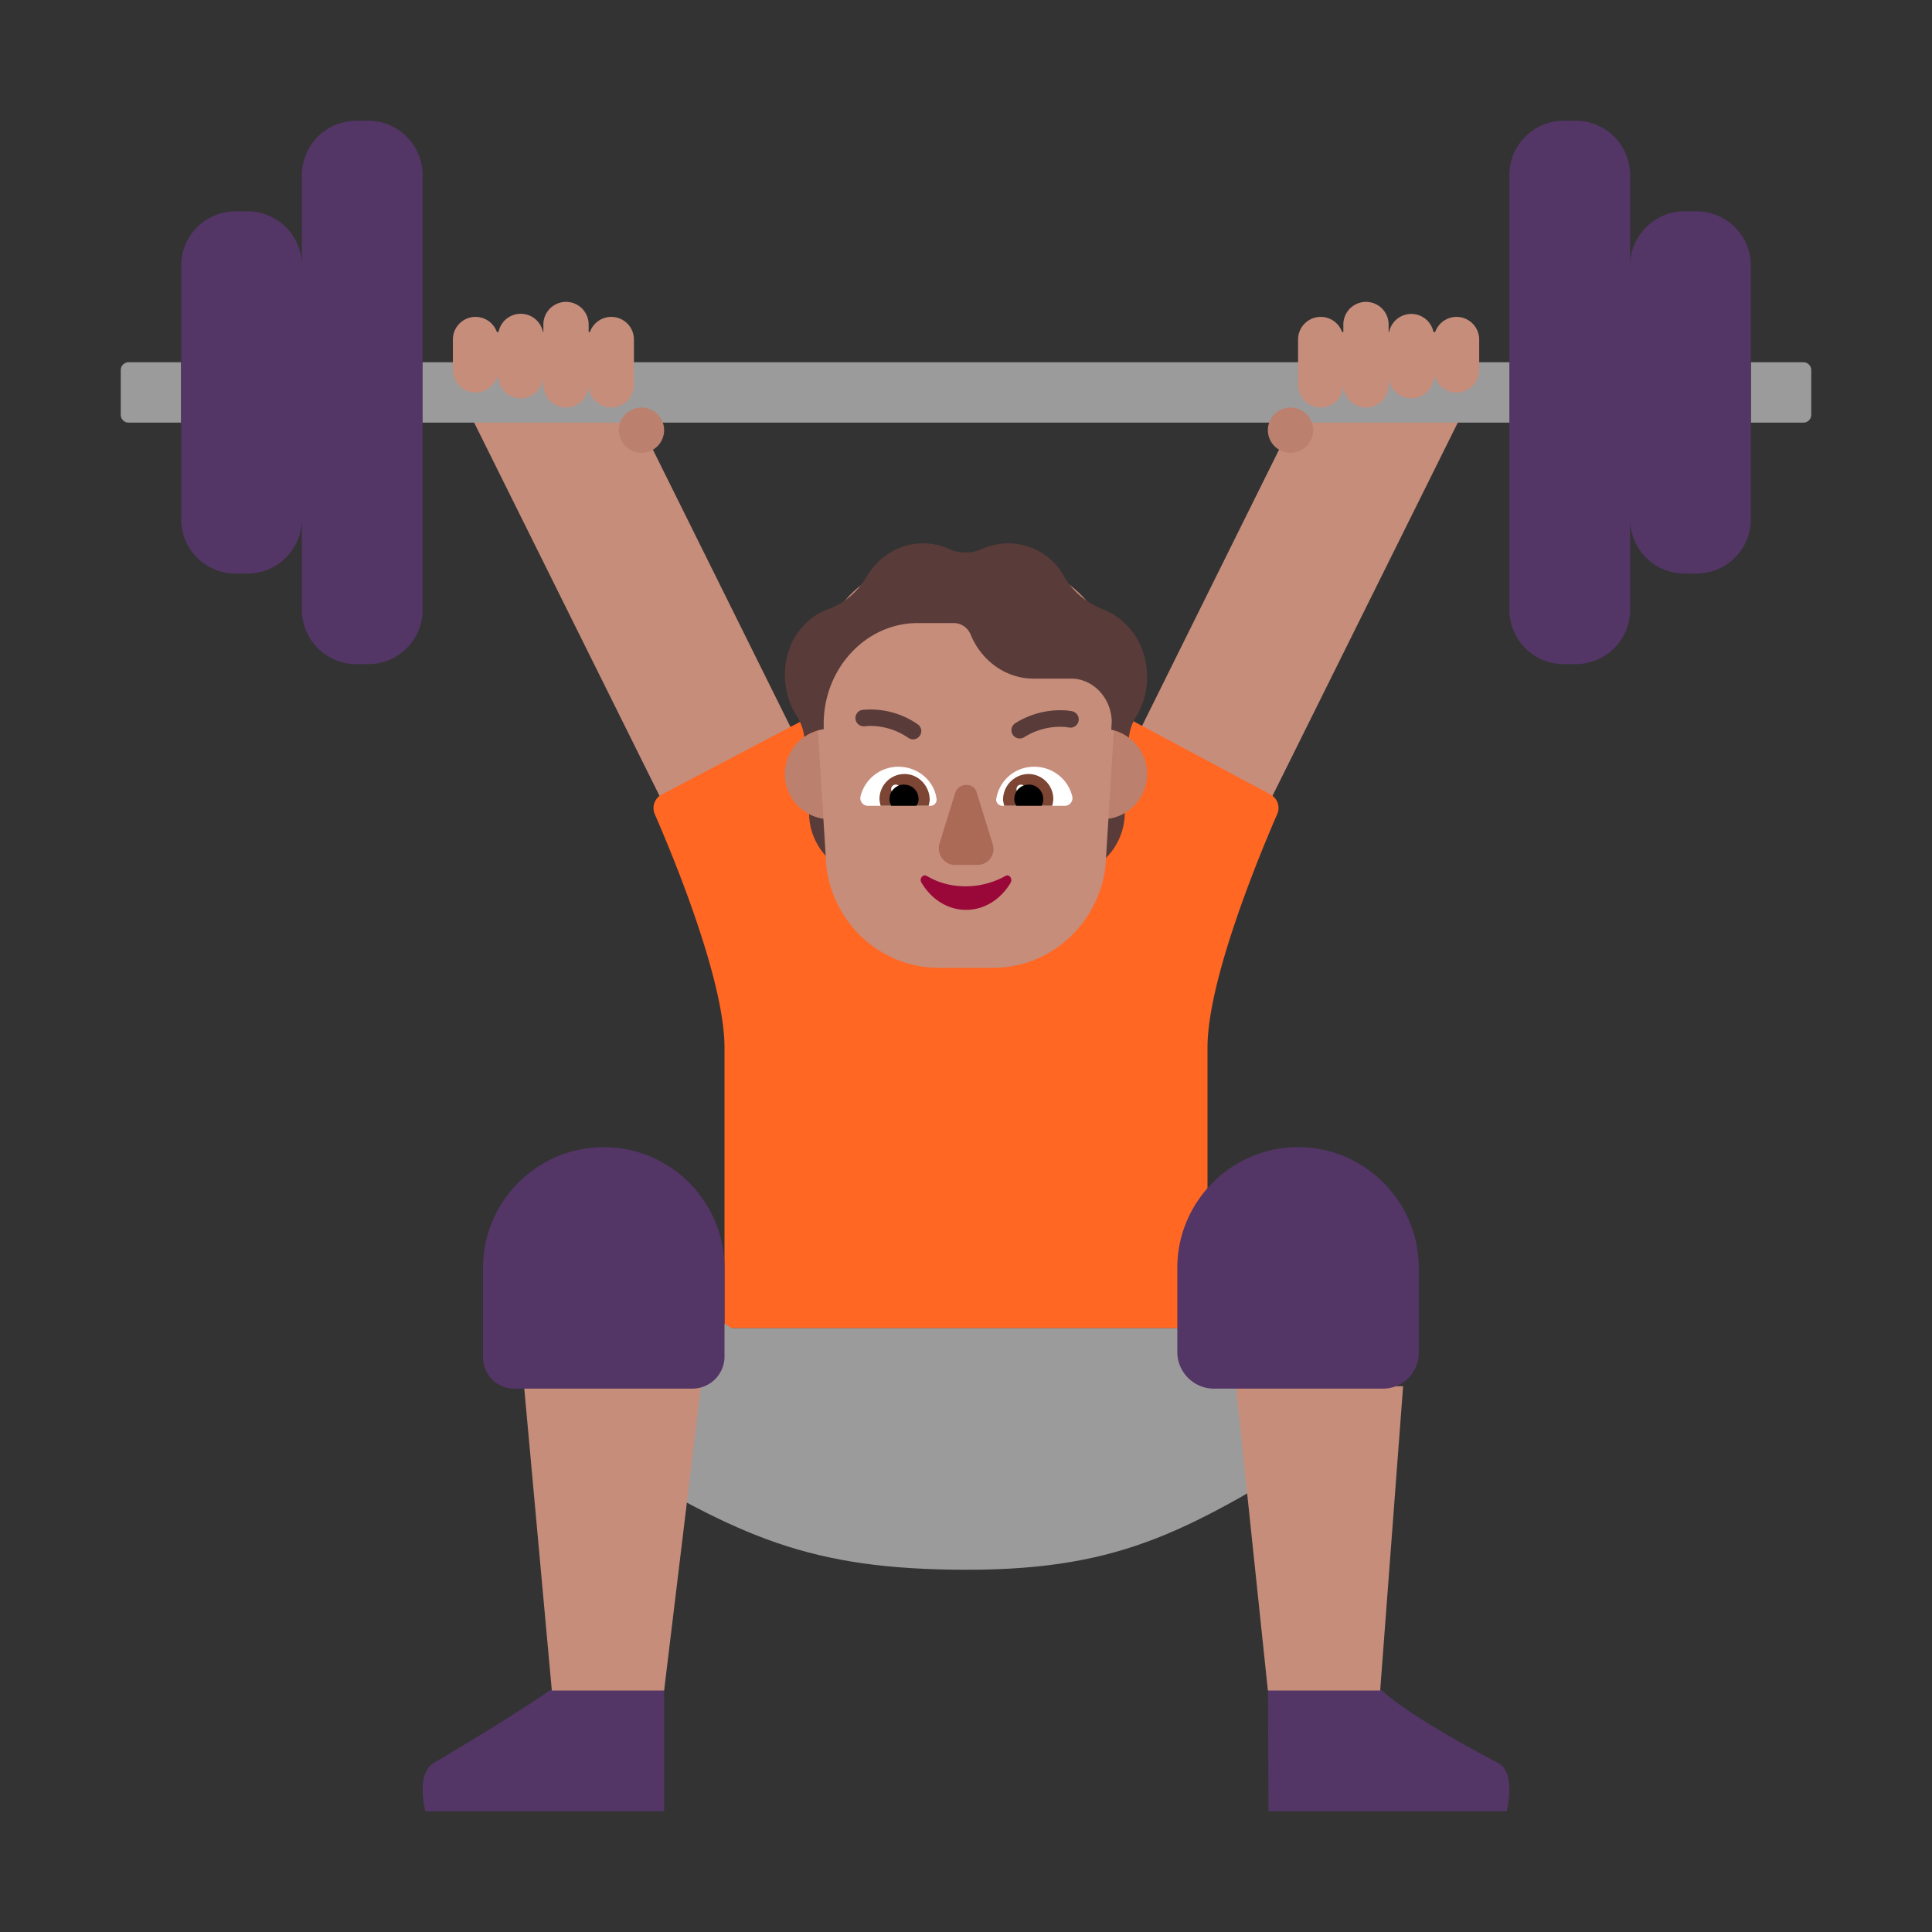 <svg xmlns="http://www.w3.org/2000/svg" xmlns:xlink="http://www.w3.org/1999/xlink" width="32" height="32" viewBox="0 0 32 32"><rect x="0" y="0" width="32" height="32" fill="#333333" stroke="none"/><g fill="none"><path fill="#533566" d="M11 30v-2.5l-1.898.5s-.53.38-1.917 1.2c-.307.18-.14.8-.14.8zm10.01 0L21 27.5l1.892.5s.36.38 1.92 1.2c.312.16.142.8.142.8z"/><path fill="#C68D7B" d="M14.5 14.878L12.323 16L7.86 7.013c-.254-.516-.058-.665.44-.924l.244-.06c-.489.25 2.313 1.51 1.552-.029zm3 0L19.677 16l4.462-8.987c.254-.516.058-.665-.44-.924l-.244-.06c.489.25-2.313 1.51-1.552-.029z"/><path fill="#FF6723" d="M21.155 13.483a.253.253 0 0 0-.112-.324L18.5 11.8L18 14l.04.07a3.84 3.84 0 0 0-2.04-.6c-.74 0-1.43.22-2.02.59l.03-.06l-.46-2.2l-2.59 1.36a.253.253 0 0 0-.115.325c.293.67 1.155 2.744 1.155 3.865V22h8v-4.65c0-1.122.864-3.198 1.155-3.867"/><path fill="#593B39" d="M13.4 13c.13.09.28.15.45.15l.05.72c.03.21.08.4.17.58c-.4-.16-.67-.55-.67-.99zm4.6 1.43c.08-.17.13-.36.16-.56l.05-.72c.15-.01.3-.06.42-.15v.46c0 .42-.25.8-.63.97"/><path fill="#BB806E" d="M14.5 12.82a.75.75 0 1 1-1.5 0a.75.75 0 0 1 1.5 0m4.5 0a.75.75 0 1 1-1.5 0a.75.75 0 0 1 1.5 0"/><path fill="#C68D7B" d="M16.53 9.28h-1.064c-1.189 0-2.088 1.02-1.952 2.286l.174 2.801c.125.95.918 1.663 1.856 1.663h.909c.938 0 1.73-.713 1.856-1.663l.174-2.8c.155-1.218-.764-2.287-1.953-2.287"/><path fill="#990838" d="M15.993 14.68c-.24 0-.453-.06-.64-.17c-.062-.04-.134.04-.09.11c.16.27.428.45.739.45c.31 0 .578-.18.738-.45c.035-.07-.027-.15-.09-.11a1.35 1.35 0 0 1-.657.17"/><path fill="#AB6A55" d="m15.82 13.135l-.26.84c-.05.17.08.35.25.35h.38c.18 0 .31-.17.25-.35l-.26-.84c-.04-.18-.3-.18-.36 0"/><path fill="#fff" d="M14.253 13.19a.644.644 0 0 1 .629-.49c.314 0 .582.222.628.517a.103.103 0 0 1-.102.13h-1.035a.128.128 0 0 1-.12-.157m3.507 0a.644.644 0 0 0-.628-.49a.63.63 0 0 0-.628.517c-.019.074.037.13.101.13h1.035a.128.128 0 0 0 .12-.157"/><path fill="#7D4533" d="M14.567 13.236c0-.231.185-.416.416-.416c.222 0 .407.185.416.416c0 .037-.01.074-.018.11h-.795a.5.5 0 0 1-.019-.11m2.879 0a.414.414 0 0 0-.416-.416a.426.426 0 0 0-.416.416c0 .037.01.074.019.11h.795a.5.5 0 0 0 .018-.11"/><path fill="#fff" d="M14.908 13.07a.073.073 0 1 1-.147-.001a.073.073 0 0 1 .147 0m2.075.001a.073.073 0 1 1-.147 0a.073.073 0 0 1 .147 0"/><path fill="#000" d="M14.974 12.996c.139 0 .24.11.24.24q.002.056-.037.11h-.416a.24.24 0 0 1 .213-.351m2.066.001c-.139 0-.24.11-.24.24c0 .037.009.074.037.11h.415a.24.24 0 0 0-.213-.351"/><path fill="#593B39" d="M14.322 12.03h.002l.01-.002l.044-.003q.061-.005.167.007a1.1 1.1 0 0 1 .506.194a.137.137 0 0 0 .158-.223a1.37 1.37 0 0 0-.923-.245h-.006l-.001.001h-.002a.137.137 0 0 0 .045.27m3.542-.085a.137.137 0 0 0-.105-.163l-.003-.001l-.005-.001l-.018-.003l-.061-.008a1.4 1.4 0 0 0-.855.21a.137.137 0 0 0 .146.233a1.12 1.12 0 0 1 .683-.17l.055.008a.137.137 0 0 0 .163-.105"/><path fill="#9B9B9B" d="m23.05 20l-3.12 2h-7.81L9 20l.45 3.17l.55.93c2.26 1.35 3.39 1.9 6.02 1.9s3.72-.7 5.98-2.06l.5-.93z"/><path fill="#C68D7B" d="m9.14 28l-.46-5.04h2.93L11 28zM21 28l-.53-5.04h2.77L22.86 28z"/><path fill="#593B39" d="M18.853 10.61c-.14-.25-.355-.43-.588-.52c-.26-.1-.484-.28-.633-.53a1.056 1.056 0 0 0-1.36-.47a.68.68 0 0 1-.56 0c-.13-.06-.27-.09-.429-.09c-.391 0-.727.22-.922.54c-.15.26-.373.45-.644.55c-.251.09-.465.28-.605.56c-.177.39-.14.86.084 1.21a.8.8 0 0 1 .125.345a.75.75 0 0 1 .322-.127v-.088c0-.92.699-1.67 1.556-1.67h.597c.13 0 .242.08.289.21c.186.43.587.71 1.034.71h.652c.355.02.634.33.643.71l-.008.136a.75.75 0 0 1 .292.132a.8.8 0 0 1 .127-.358c.214-.36.242-.84.027-1.25"/><path fill="#9B9B9B" d="M2 6.13A.13.13 0 0 1 2.13 6H3v1h-.87A.13.13 0 0 1 2 6.87zM26 6H6v1h20zm3.87 0a.13.13 0 0 1 .13.13v.74a.13.13 0 0 1-.13.13H29V6z"/><path fill="#533566" d="M8.515 23h2.96a.533.533 0 0 0 .525-.515V21c0-1.101-.899-2-2-2s-2 .899-2 2v1.485c0 .283.232.515.515.515m11.591 0h2.798a.593.593 0 0 0 .596-.606V21c0-1.101-.9-2-2-2s-2 .899-2 2v1.394c0 .333.273.606.606.606"/><path fill="#C68D7B" d="M9.75 5.375a.375.375 0 1 0-.75 0V5.5h-.007a.375.375 0 0 0-.736 0H8.23a.375.375 0 0 0-.729.125v.5a.375.375 0 0 0 .729.125h.022a.375.375 0 0 0 .748 0v.125a.375.375 0 1 0 .75 0a.375.375 0 1 0 .75 0v-.75a.375.375 0 0 0-.729-.125H9.75zm12.5 0a.375.375 0 0 1 .75 0V5.5h.008a.375.375 0 0 1 .735 0h.028a.375.375 0 0 1 .729.125v.5a.375.375 0 0 1-.729.125h-.022a.375.375 0 0 1-.748 0L23 6.375a.375.375 0 0 1-.75 0a.375.375 0 0 1-.75 0v-.75a.375.375 0 0 1 .729-.125h.021z"/><path fill="#BB806E" d="M10.625 7.5a.375.375 0 1 1 0-.75a.375.375 0 0 1 0 .75m10.75 0a.375.375 0 1 0 0-.75a.375.375 0 0 0 0 .75"/><path fill="#533566" d="M5.9 2a.9.9 0 0 0-.9.9v1.5a.9.9 0 0 0-.9-.9h-.2a.9.9 0 0 0-.9.9v4.2a.9.9 0 0 0 .9.9h.2a.9.9 0 0 0 .9-.9v1.5a.9.9 0 0 0 .9.9h.2a.9.9 0 0 0 .9-.9V2.9a.9.9 0 0 0-.9-.9zm20 0a.9.9 0 0 0-.9.9v7.2a.9.9 0 0 0 .9.9h.2a.9.9 0 0 0 .9-.9V8.6a.9.9 0 0 0 .9.9h.2a.9.9 0 0 0 .9-.9V4.4a.9.9 0 0 0-.9-.9h-.2a.9.9 0 0 0-.9.9V2.9a.9.9 0 0 0-.9-.9z"/></g></svg>